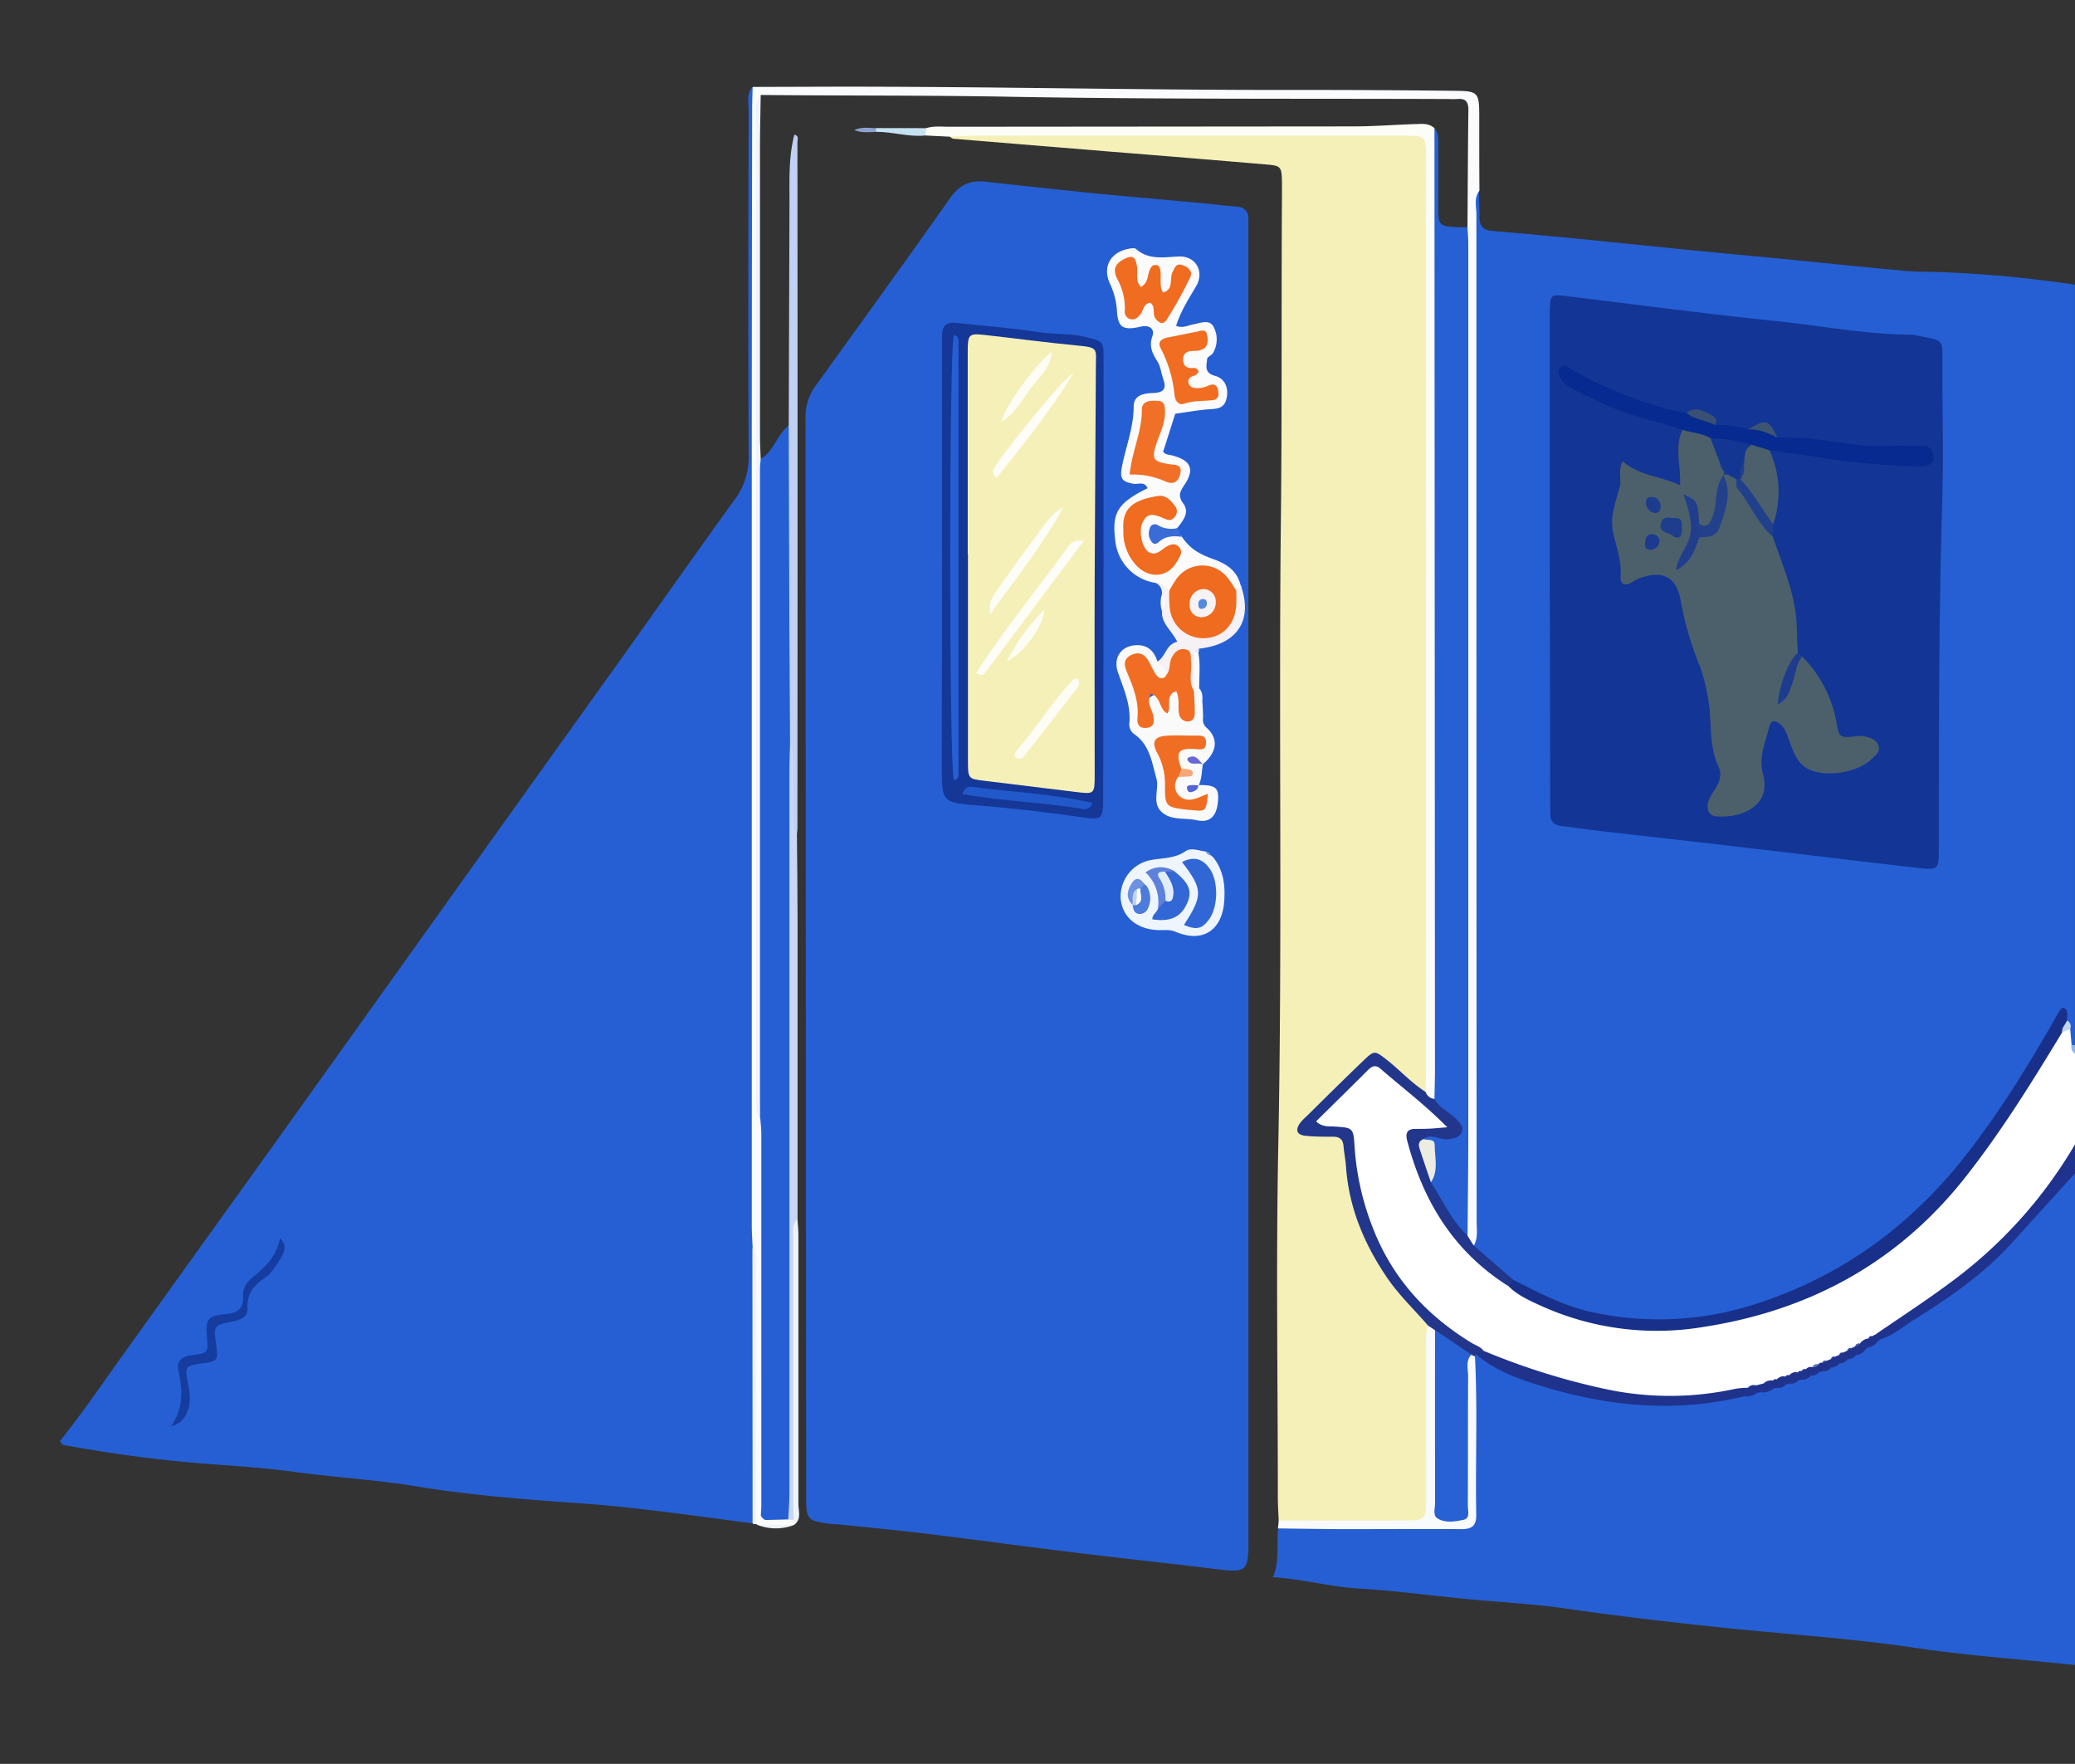 <svg id="Layer_1" data-name="Layer 1" xmlns="http://www.w3.org/2000/svg" viewBox="0 0 547.18 465.08"><rect x="0" y="0" width="547.18" height="465.08" fill="#333333" stroke="none"/><defs><style>.cls-1{fill:#255fd3;}.cls-2{fill:#fff;}.cls-3{fill:#1f328d;}.cls-4{fill:#8fb6eb;}.cls-5{fill:#f5f0b8;}.cls-6{fill:#2660d3;}.cls-7{fill:#f9fbfd;}.cls-8{fill:#fdfdf8;}.cls-9{fill:#c0d1f3;}.cls-10{fill:#c8d7f4;}.cls-11{fill:#f9fafb;}.cls-12{fill:#eff3fc;}.cls-13{fill:#c6e2f0;}.cls-14{fill:#8da1ce;}.cls-15{fill:#133595;}.cls-16{fill:#18308a;}.cls-17{fill:#22368c;}.cls-18{fill:#c0d7ed;}.cls-19{fill:#1f328c;}.cls-20{fill:#153797;}.cls-21{fill:#fbfbfc;}.cls-22{fill:#fbfafb;}.cls-23{fill:#eff5fc;}.cls-24{fill:#f5f1f4;}.cls-25{fill:#396cd7;}.cls-26{fill:#f6f9fd;}.cls-27{fill:#3067d5;}.cls-28{fill:#163c9f;}.cls-29{fill:#ecece3;}.cls-30{fill:#2761d3;}.cls-31{fill:#4c606c;}.cls-32{fill:#062a8f;}.cls-33{fill:#4b5f6d;}.cls-34{fill:#21408b;}.cls-35{fill:#1d3c8e;}.cls-36{fill:#394f73;}.cls-37{fill:#3d5572;}.cls-38{fill:#2159ca;}.cls-39{fill:#ef6b1f;}.cls-40{fill:#ef6c21;}.cls-41{fill:#ef6c20;}.cls-42{fill:#f06d22;}.cls-43{fill:#f07027;}.cls-44{fill:#f06d23;}.cls-45{fill:#f06e23;}.cls-46{fill:#6767d5;}.cls-47{fill:#f6a779;}.cls-48{fill:#5265d5;}.cls-49{fill:#3267d5;}.cls-50{fill:#5e81dc;}.cls-51{fill:#4c7bdb;}.cls-52{fill:#6e92e1;}.cls-53{fill:#133693;}.cls-54{fill:#203e8c;}.cls-55{fill:#22418a;}.cls-56{fill:#1e3d8d;}.cls-57{fill:#1b3a90;}.cls-58{fill:#1c3d8e;}.cls-59{fill:#fefdf8;}.cls-60{fill:#fdfdf7;}.cls-61{fill:#fdfdf6;}.cls-62{fill:#fdfdf5;}.cls-63{fill:#f7f2f3;}.cls-64{fill:#e3edfa;}.cls-65{fill:#feffff;}.cls-66{fill:#bed4f3;}.cls-67{fill:#5389de;}</style></defs><path class="cls-1" d="M390,50.31c0,2.35.14,4.7.14,7,0,2.16.9,3.35,3.16,3.55q12.17,1.05,24.3,2.24c9.18.9,18.34,1.88,27.52,2.78s18.35,1.74,27.52,2.63c9.9,1,19.78,2,29.68,2.91,3.6.32,7.23.21,10.85.38a325.06,325.06,0,0,1,34,3.26V275.58a1.15,1.15,0,0,1-1.48.11c-1.14-.9-1.23-2.2-1.34-3.47a1.66,1.66,0,0,0-1-1.35c-4.49,3.94-6.25,9.62-9.4,14.38-12.29,18.63-25.08,36.58-44.79,48.52s-40.77,17.55-63.62,15.14c-9.7-1-18.79-4.92-27.18-10.1-2.84-2.74-6.16-4.9-9-7.68-1.51-1.49-2.76-2.81-2.15-5.08a79.26,79.26,0,0,0,.24-9.25q0-122.7,0-245.41c0-5.81.58-11.58.64-17.38C388.1,52.56,387.54,50.56,390,50.31Z"/><path class="cls-1" d="M547.18,439c-14-1.47-28.17-2.45-42.12-4.52-17.23-2.56-34.57-3.62-51.85-5.44-13.32-1.41-26.63-2.93-39.9-4.87-8.94-1.3-18-1.74-27-2.61-9.37-.91-18.72-2.17-28.11-2.73-7.45-.45-14.61-2.45-22.52-3,1.83-4.3.86-8.62,1.39-12.84,1.86-2,4.34-1.5,6.63-1.5,11.75-.06,23.51,0,35.26-.06,7.26,0,8.42-1.27,8.55-8.61.19-11.37-.39-22.76.31-34.13a3.66,3.66,0,0,1,1-1.57c2.23-.92,3.79.71,5.49,1.57,17.43,8.75,36,11.12,55.21,10,3-.18,6-1.2,9-1.95a12.93,12.93,0,0,0,3.84-.83,6.65,6.65,0,0,1,1.39-.31,7.79,7.79,0,0,0,3.21-.82,5.88,5.88,0,0,1,1.22-.3,8.28,8.28,0,0,0,2.28-.82,5.75,5.75,0,0,1,1.16-.27,9.08,9.08,0,0,0,2.17-.83,6.12,6.12,0,0,1,1.12-.28,6.13,6.13,0,0,0,1.6-.63,5.28,5.28,0,0,1,1.07-.45c.54-.21,1-.53,1.58-.76a4.87,4.87,0,0,1,1.13-.32,5.25,5.25,0,0,0,1.62-.63A5.78,5.78,0,0,1,483,359c.35-.17.7-.35,1-.55a5.47,5.47,0,0,1,1.07-.5,10.16,10.16,0,0,0,1-.53,4.94,4.94,0,0,1,1-.51,8.51,8.51,0,0,0,1-.48,6,6,0,0,1,1-.54,5.65,5.65,0,0,0,1-.44,10.61,10.61,0,0,1,.88-.61,8.72,8.72,0,0,1,.87-.63,4.94,4.94,0,0,1,.93-.57,8.69,8.69,0,0,0,1-.63c.31-.27.62-.51.94-.76a5.07,5.07,0,0,1,1.1-.69,8.47,8.47,0,0,0,1.3-.49c13.14-8.11,25.84-16.75,36.24-28.36,3.38-3.77,6.5-7.77,9.92-11.51,1.14-1.24,2-2.67,4-1.79Z"/><path class="cls-2" d="M545.91,271.31c.12,1.38.24,2.75.37,4.13.53.68.16,1.72.9,2.32v24c-1.23,8.44-7.43,13.73-12.59,19.61-11,12.5-24.16,22.23-38.47,30.52l-1.17.85a18.45,18.45,0,0,0-1.73,1.14,9.1,9.1,0,0,0-1.68,1c-.55.33-1.05.75-1.59,1.08l-1.17.47c-.35.23-.7.45-1.06.66s-.77.29-1.15.45-.69.44-1.05.65-.76.28-1.14.44-.68.44-1,.64-.75.28-1.12.43-.68.43-1,.62a7.71,7.71,0,0,1-1.15.28,6.83,6.83,0,0,0-1.56.82c-.56.2-1.16.26-1.71.48a5.46,5.46,0,0,1-1.62.76l-1.2.18a16.8,16.8,0,0,0-1.65.81c-.41.09-.81.16-1.23.21-.85.1-1.5.72-2.3.94l-1.28.2a11.11,11.11,0,0,1-2.5,1,11.49,11.49,0,0,0-2.18.26,6.06,6.06,0,0,1-3.07.87c-23.89,5.3-46.39.87-68-9.63-22.43-11.1-33.9-29.5-35.78-54.12-.22-3-1.12-4.25-4.07-4.41-2.17-.12-4.63-.55-5.43-2.88-.87-2.52,1.53-3.86,3-5.33,3.2-3.2,6.23-6.59,9.74-9.49,2.15-1.77,4.27-2,6.37-.21,4.64,4,9.46,7.85,14.13,11.84,1.23,1,2.59,2.28,2,4.15s-2.44,2-4.09,2c-4.89-.07-4.68,2.6-3.49,6.08,4.63,13.54,12.14,24.95,24.17,33.07,23.72,15,48.47,13.8,73.5,4.22,23.11-8.84,40.48-24.65,54.13-45.11,5.71-8.55,10.67-17.57,16.75-25.88A3,3,0,0,1,545.91,271.31Z"/><path class="cls-3" d="M494.7,351.76c6.4-4.41,12.93-8.64,19.17-13.27a121.11,121.11,0,0,0,33.31-36.76v7.63q-8.35,9.21-16.72,18.43c-7.48,8.28-16.6,14.49-26,20.35-2.73,1.71-5.2,3.95-8.39,4.9A1.56,1.56,0,0,1,494.7,351.76Z"/><path class="cls-4" d="M547.18,277.76a2,2,0,0,1-.9-2.32,2.53,2.53,0,0,0,.9.14Z"/><path class="cls-1" d="M329.23,234.73V406.31c0,8-.56,8.39-8.29,7.43-12.22-1.51-24.48-2.79-36.7-4.28-12.95-1.58-25.88-3.35-38.83-4.93-7.91-1-15.85-1.72-23.78-2.56-.9-.1-1.82-.08-2.71-.19-6-.78-6.34-1.11-6.34-7.07q-.08-142.17-.17-284.34a13.91,13.91,0,0,1,2.63-8.61c11.9-16.47,23.8-32.94,35.52-49.55,2.4-3.4,5.19-4.76,9.2-4.31q14,1.55,28.1,3c9,.88,18.05,1.64,27.07,2.48,3.79.35,7.57.78,11.36,1.14a2.87,2.87,0,0,1,2.91,2.84,1.7,1.7,0,0,1,0,.39c0,1.64,0,3.27,0,4.9V234.73Z"/><path class="cls-1" d="M198.51,401.66c-15.43-2-30.81-4.29-46.36-5.35-14.26-1-28.58-2.13-42.67-4.45-10.58-1.74-21.23-2.32-31.81-3.77-9.14-1.26-18.4-1.7-27.6-2.5-11.2-1-22.3-2.58-33.35-4.61-.27-.05-.48-.48-.93-1,6.05-7.54,11.5-15.59,17.16-23.49Q52.6,329.1,72.27,301.7,96.65,267.64,121,233.52q21.67-30.33,43.37-60.62c9.81-13.73,19.48-27.54,29.38-41.2a18.55,18.55,0,0,0,3.67-11.58c-.15-30.31-.09-60.62,0-90.93,0-2.11-.63-4.4,1-6.25a3.87,3.87,0,0,1,1,2.46c.08,1.45.06,2.9.06,4.35q.65,149.54.55,299.07,0,32.82,0,65.63C199.94,396.91,200.58,399.58,198.51,401.66Z"/><path class="cls-5" d="M337.19,400.88c-.07-2-.22-4-.22-6,0-30.84-.5-61.69.11-92.5,1.1-55.12.09-110.24.69-165.36.31-28.83.1-57.67.29-86.5,0-.72,0-1.45,0-2.18-.1-4.5-.14-4.64-4.45-5Q313.35,41.62,293.06,40l-41.65-3.42c-.32,0-.62-.33-.93-.51,2-2,4.46-1.2,6.72-1.21q50.39-.09,100.78,0c4.91,0,9.77-.63,14.67-.67,3.56,0,5,1.37,5,4.74,0,.91,0,1.82,0,2.72V282.29a29.26,29.26,0,0,1-.14,3.24c-.93,3.44-2.93,3.17-5.26,1.44s-4.6-4.08-7-6c-1.76-1.39-3.38-2-5.26-.15-4.42,4.29-8.81,8.61-13.09,13-2.38,2.46-1.4,4.13,1.69,4,6-.18,7.34,3,7.79,8.29a60.3,60.3,0,0,0,19,39.66c1.54,1.47,3.37,2.93,2.55,5.56-.6,14.29-.1,28.58-.26,42.86-.09,7.41-.31,7.66-7.64,7.67-9.05,0-18.09,0-27.14,0C341,401.93,338.87,402.41,337.19,400.88Z"/><path class="cls-6" d="M378.27,33.8c1.41,1.74.93,3.81,1,5.76.06,5.08,0,10.16,0,15.23.06,4.65.28,4.82,4.94,5.1.9.06,1.81,0,2.72,0,1.49,1.48,1.08,3.39,1.08,5.16,0,86.25.12,172.49-.05,258.73-1.16,4-3,2.17-4.36.3a68.56,68.56,0,0,1-7.33-12c-.23-3.76,1.81-7.85-1.61-11.15,0-3.31,2.46-2.47,4.28-2.38,1.43.08,3,.83,3.72-1.05s-.95-2.48-2-3.44c-2-1.78-4.62-3.23-3.59-6.66.17-82,0-163.88.11-245.8C377.17,39,376.31,36.19,378.27,33.8Z"/><path class="cls-1" d="M200.59,121c3.51-2.06,4.3-6.42,7.4-8.82,2,1.94,1.21,4.44,1.22,6.7q.09,38.6,0,77.19,0,98.48,0,197c0,2.53.35,5.09-.44,7.57-2.07,2.24-4.64,1.29-7.09,1.12a3.45,3.45,0,0,1-2.07-2.37c-.44-30-.07-60-.19-90,0-4.7,0-9.4,0-14.1q0-83.46,0-166.93C199.48,125.8,198.66,123.14,200.59,121Z"/><path class="cls-7" d="M201.81,400.77l6-.15a1.45,1.45,0,0,1,1.54,0,1,1,0,0,1,0,1.46h0a20.56,20.56,0,0,1-9.77-.11l-.13-.11c-1.05-1.86-.52-3.89-.52-5.83,0-20.39,0-40.78,0-61.17,0-2,.44-4-.46-5.87-.08-2-.23-4-.23-6q0-95,0-190.07,0-52.27.11-104.56c0-1.81.08-3.63.12-5.44l19.56-.06c41.7-.09,83.38.94,125.09.85,13.58,0,27.19.08,40.78.24,5.74.07,6.15.44,6.18,6.2,0,6.71,0,13.42.05,20.13-1.51,2-.8,4.21-.8,6.31q0,132.69.06,265.37c0,2.14.43,4.36-.7,6.4-1.6-.24-2-1.23-1.69-2.67.06-8.53.18-17.06.19-25.59q0-117.93,0-235.86c0-1.44-.14-2.89-.21-4.33.07-10.32.11-20.64.24-31,0-2.1-.79-3-2.88-2.8a19.64,19.64,0,0,1-2.17,0c-38.6-.15-77.2.1-115.79-.6-21.92-.4-43.83-.25-65.74-.47-1.1,1.67-.57,3.54-.57,5.3q0,129.72,0,259.42c0,1.79-.38,3.63.44,5.36.09,1.26.25,2.53.25,3.79q0,49,0,98c0,.9-.08,1.81-.13,2.71A2.66,2.66,0,0,0,201.81,400.77Z"/><path class="cls-8" d="M378.27,33.8q.06,124.17.13,248.33c0,2.54-.09,5.08-.13,7.62-1.75.61-2.24-.36-2.33-1.84,0-2,.12-4,.12-6q0-119.84,0-239.68c0-6.49,0-6.45-6.25-6.45H257c-2.17,0-4.35.17-6.52.26L244,35.72A1.21,1.21,0,0,1,244,34a1.23,1.23,0,0,1,.29-.22c1.95-.61,4-.36,5.94-.36l106.65-.09c5.42,0,10.84-.44,16.26-.61C374.88,32.69,376.76,32.39,378.27,33.8Z"/><path class="cls-9" d="M208.34,196.1l-.18-32q-.09-26-.17-52,.1-29.41.2-58.82c0-5.94-.25-11.89,1.28-17.76,1.29.28.82,1.29.82,2q.06,90.42,0,180.84a12.68,12.68,0,0,1-.17,1.63c-2.74-.76-1.3-3-1.38-4.47C208.41,209,209.13,202.56,208.34,196.1Z"/><path class="cls-10" d="M208.34,196.1c1.65,3,.63,6.34.9,9.51.41,4.78-.9,9.67.91,14.36.06,7.58.17,15.17.17,22.76q0,39.32,0,78.63c-.92,1.89-.46,3.91-.47,5.86,0,22.58,0,45.16-.05,67.73,0,1.94.54,4-.54,5.83l-1.4-.16c.11-2.35.32-4.7.32-7.05q0-95.2,0-190.41C208.18,200.81,208.28,198.46,208.34,196.1Z"/><path class="cls-11" d="M337.19,400.88c11,0,22.08,0,33.12,0,5.62,0,5.75-.15,5.76-5.81,0-13,0-26.05,0-39.07,0-2.16-.25-4.35.56-6.44,1.14-.56,1.87.06,2.53.87,2.28,6.49,1.3,13.23,1.42,19.88.14,7.05-.05,14.1.09,21.15,0,1.86-.59,5,1.74,5,2.85,0,2-3.3,2-5.25.16-9,0-18.08.13-27.12.05-2.64-.36-5.57,2.7-7.13a1.65,1.65,0,0,1,1.7.63c.74,13.94.09,27.89.35,41.83.05,2.88-1.2,3.78-3.92,3.76-10-.08-19.94,0-29.91,0-6.16,0-12.32-.12-18.48-.19C337.09,402.26,337.14,401.57,337.19,400.88Z"/><path class="cls-12" d="M200.44,295.18c-1.38-1.73-1-3.8-1-5.76q0-129.33,0-258.65c0-1.94-.47-4,1.16-5.67-.06,4.54-.19,9.07-.19,13.61q0,38.13,0,76.26c0,2,.12,4,.19,6-.06.9-.19,1.8-.19,2.7q0,83.6,0,167.18C200.4,292.28,200.43,293.73,200.44,295.18Z"/><path class="cls-12" d="M209.22,400.78q0-36.58,0-73.19c0-2.1-.58-4.37,1.06-6.23.09,1.43.26,2.87.26,4.3q0,35.46,0,70.91c0,1.85.91,4-1.14,5.49Z"/><path class="cls-12" d="M198.41,329c1.5,1.9,1,4.14,1,6.26q0,33.3,0,66.61a2,2,0,0,1-.95-.19Z"/><path class="cls-13" d="M244.25,33.79c-.08.64-.15,1.29-.23,1.93-4.37.48-8.6-1-12.94-.95-.76-.32-.76-.64,0-1Z"/><path class="cls-12" d="M199.57,402l9.77.11A13.45,13.45,0,0,1,199.57,402Z"/><path class="cls-14" d="M231.06,33.8a1.78,1.78,0,0,0,0,1c-1.89,0-3.81.33-5.77-.52C227.27,33.4,229.18,33.75,231.06,33.8Z"/><path class="cls-15" d="M408.68,147.2q0-31,0-62.06c0-1.09,0-2.18,0-3.27.15-4.2.23-4.28,4.35-3.79,18.52,2.23,37,4.69,55.56,6.6,11.71,1.21,23.31,3.47,35.13,3.56a6.47,6.47,0,0,1,1.08.09c8.24,1.67,7.38.69,7.4,8.28,0,11.43.31,22.87,0,34.3-.95,31-.91,62-.93,93,0,5.34-.21,5.54-5.57,4.92-14.94-1.7-29.85-3.53-44.78-5.27-13.67-1.59-27.35-3.12-41-4.7-2.69-.31-5.38-.78-8.08-1.06-1.93-.21-3-1.14-3-3.1,0-1.45-.05-2.9-.05-4.36Z"/><path class="cls-16" d="M543.76,272.24c-8,13.2-16.1,26.27-25.67,38.37C500.37,333,477,345.62,449,349.9a74.09,74.09,0,0,1-43-5.77c-2.94-1.35-5.94-2.7-8.27-5.08-.29-1.23.19-1.74,1.44-1.54,6.94,3.52,13.84,7.15,21.58,8.65a82.46,82.46,0,0,0,38.72-1.29c23.76-6.79,43.12-20.32,58.37-39.58,9.21-11.63,17-24.3,24.35-37.18.52-.9.86-2,1.92-2.45,1.62.86.77,2.29,1,3.41C545.5,270.48,544.6,271.35,543.76,272.24Z"/><path class="cls-17" d="M399.12,337.51l-1.44,1.54c-14.28-9-22.39-22.28-26.6-38.29-.56-2.13.07-3.12,2.27-3.11,1.27,0,2.55,0,3.81-.07s2.41-.19,4.49-.36c-5.93-6-11.95-10.5-17.62-15.44-1.23-1.07-2.2-.73-3.27.33-4.47,4.48-9,8.9-13.7,13.55,1.59,1.56,3.27,1.26,4.76,1.36,5,.33,5.08.29,5.4,5.52A70.85,70.85,0,0,0,362,323.69c5.09,13.2,14.1,23.1,26.1,30.4,1.07.65,2.38,1,3.13,2.08-.36,1-1.3.68-2,.92a.81.81,0,0,0-.28.5,3.06,3.06,0,0,1-1-.43c-4.9.37-8.08-1.81-9.58-6.48l-1.77-1.15c-3.65-4.24-7.74-8.08-10.9-12.76-6-8.86-10-18.4-10.76-29.17-.13-1.8-.49-3.59-.65-5.39s-1-2.51-2.82-2.5c-2.35,0-4.71,0-7-.22-2.55-.22-3.06-1.52-1.5-3.57a13.82,13.82,0,0,1,1.52-1.54c5-4.94,10-9.91,15.12-14.8,2.73-2.63,2.95-2.6,5.89-.3,3.57,2.77,6.6,6.18,10.44,8.63a2.7,2.7,0,0,0,2.33,1.84c1.29,2.49,4,3.42,5.82,5.37.84.92,1.87,1.8,1.4,3.22-.53,1.61-2.05,1.77-3.45,2-2.23.44-4.45-1.72-6.69,0,1.3,3.68,2.33,7.42,2,11.4,3.07,4.74,5.4,10,9.58,14l1.68,2.66Q393.87,332.94,399.12,337.51Z"/><path class="cls-18" d="M543.76,272.24c-.12-1.28.88-2.11,1.32-3.17a1.72,1.72,0,0,1,.83,2.24Z"/><path class="cls-19" d="M389.28,357.09l2-.91a181.34,181.34,0,0,0,31.44,9.92,80.9,80.9,0,0,0,34.94.07,21.65,21.65,0,0,1,3.23-.27,9.54,9.54,0,0,1,2.22-.63l1.92-.49a14.29,14.29,0,0,0,2.53-.8.74.74,0,0,1,1-.25c.69-.48,1.61-.34,2.3-.82a.75.75,0,0,1,1-.27c.69-.49,1.63-.32,2.3-.85a.66.66,0,0,1,.9-.25c.4-.21.8-.4,1.22-.58a1.58,1.58,0,0,1,1.67-.48,3.21,3.21,0,0,0,1.65-.81.72.72,0,0,1,.92-.32c.39-.2.79-.4,1.2-.58l1.16-.46a2.88,2.88,0,0,1,1-.6l1.19-.49a2.55,2.55,0,0,1,1-.6l1.08-.51a10.92,10.92,0,0,1,1.13-.68l.95-.44a8.91,8.91,0,0,0,1.26-.75,3.13,3.13,0,0,1,2.32-1.35,1.46,1.46,0,0,1,.88-.59l1.06-.55,1.4,1.28L496,353a6.27,6.27,0,0,0-1.14,1l0,0c-.56.65-1.62.42-2.13,1.16l0,0a9.39,9.39,0,0,0-1.15,1h0c-.57.66-1.6.44-2.15,1.12h0c-.6.62-1.62.41-2.19,1.1h0c-.6.62-1.63.4-2.19,1.11h0c-.62.6-1.63.4-2.2,1.08h0c-.59.63-1.6.39-2.18,1a2.6,2.6,0,0,1-.88.12c-.73.5-1.77.31-2.39,1.06l0,0c-.61.6-1.62.37-2.21,1a2.71,2.71,0,0,1-.9.1c-.71.53-1.73.31-2.37,1l-.45.09h-.45c-.7.52-1.71.31-2.36,1a3.58,3.58,0,0,1-1,.09c-1,.92-2.49,0-3.41,1.06l-.44.07h-.45c-1,.84-2.5,0-3.46,1-17.84,4.33-35.42,2.73-52.78-2.52C400.82,363.73,394.48,361.57,389.28,357.09Z"/><path class="cls-3" d="M460,368.19a4,4,0,0,1,3.46-1A5.15,5.15,0,0,1,460,368.19Z"/><path class="cls-3" d="M464.32,367.12a4.07,4.07,0,0,1,3.41-1.06A4.7,4.7,0,0,1,464.32,367.12Z"/><path class="cls-3" d="M492.71,355.2a2.93,2.93,0,0,1,2.13-1.17A3,3,0,0,1,492.71,355.2Z"/><path class="cls-3" d="M489.42,357.32a3.05,3.05,0,0,1,2.15-1.11A3.28,3.28,0,0,1,489.42,357.32Z"/><path class="cls-3" d="M487.24,358.41a3,3,0,0,1,2.19-1.09A3.26,3.26,0,0,1,487.24,358.41Z"/><path class="cls-3" d="M468.71,366a3.1,3.1,0,0,1,2.36-1A3.71,3.71,0,0,1,468.71,366Z"/><path class="cls-3" d="M485.06,359.52a3,3,0,0,1,2.19-1.11A3.26,3.26,0,0,1,485.06,359.52Z"/><path class="cls-3" d="M472,364.91a3.12,3.12,0,0,1,2.37-1A3.56,3.56,0,0,1,472,364.91Z"/><path class="cls-3" d="M482.88,360.59a3,3,0,0,1,2.2-1.08A3.29,3.29,0,0,1,482.88,360.59Z"/><path class="cls-3" d="M480.7,361.62a3.1,3.1,0,0,1,2.18-1A3.1,3.1,0,0,1,480.7,361.62Z"/><path class="cls-3" d="M475.24,363.81a3.14,3.14,0,0,1,2.22-1A3.14,3.14,0,0,1,475.24,363.81Z"/><path class="cls-3" d="M477.43,362.8a3,3,0,0,1,2.39-1.05A3.69,3.69,0,0,1,477.43,362.8Z"/><path class="cls-3" d="M491.59,356.19l1.15-1Z"/><path class="cls-3" d="M494.86,354l1.15-1Z"/><path class="cls-3" d="M463.11,365.27l-2.22.63A2.11,2.11,0,0,1,463.11,365.27Z"/><path class="cls-3" d="M467.56,364a3.39,3.39,0,0,1-2.53.8A2.88,2.88,0,0,1,467.56,364Z"/><path class="cls-3" d="M474.1,361.79a3.21,3.21,0,0,1-2.31.86A2.41,2.41,0,0,1,474.1,361.79Z"/><path class="cls-3" d="M470.82,362.91a3.19,3.19,0,0,1-2.3.82A2.4,2.4,0,0,1,470.82,362.91Z"/><path class="cls-3" d="M476.22,361l-1.22.57A1,1,0,0,1,476.22,361Z"/><path class="cls-3" d="M479.54,359.68l-1.64.81A1.58,1.58,0,0,1,479.54,359.68Z"/><path class="cls-3" d="M481.66,358.77l-1.2.59A1,1,0,0,1,481.66,358.77Z"/><path class="cls-3" d="M483.84,357.72l-1,.6a.75.75,0,0,1,.87-.64Z"/><path class="cls-3" d="M486,356.63l-1,.6a.8.8,0,0,1,1-.61Z"/><path class="cls-3" d="M488.23,355.43l-1.13.69a.94.94,0,0,1,1.13-.69Z"/><path class="cls-3" d="M490.44,354.24l-1.26.76A1.09,1.09,0,0,1,490.44,354.24Z"/><path class="cls-3" d="M493.64,352.31a2.4,2.4,0,0,1-.88.59.68.68,0,0,1,.74-.62Z"/><path class="cls-20" d="M248.43,147.51V92.56c0-1.45,0-2.9,0-4.35.05-2.23,1.14-3.35,3.44-3.1,7.38.8,14.79,1.35,22.11,2.48,4.14.64,8.33.27,12.43,1.3,4.46,1.13,4.58,1,4.6,5.72.05,11.42,0,22.84,0,34.27q0,40.26-.11,80.51c0,7.11,0,6.89-7,5.9-8.41-1.2-16.86-2.2-25.33-2.87-10.2-.82-10.21-.63-10.21-10.52Z"/><path class="cls-21" d="M311.67,141.55c2.16,3.11,4.31,4.46,8.63,6,3.27,1.17,6,3.09,6.86,6.78.5.92,0,1.41-.76,1.8-1.37.18-2.34-.59-3.33-1.36-5.49-4.23-6.36-4.21-11.89.12a5.19,5.19,0,0,1-2.84,1.34c-1.69-.17-1.79-2.61-3.64-2.55A12.5,12.5,0,0,1,294.16,143c-1.06-7.78.41-10.28,8.45-14.27-.76-1.88-2.43-1-3.67-1.17-3-.5-3.69-1.35-3.1-4.38,1-5.31,3.11-10.39,3.12-16,0-3.16,2.9-3.48,5.2-3.57,2.88-.11,3.46-1.22,2.57-3.75-.54-1.52-.64-3.18-1.54-4.61-1.25-2-2.28-3.89-1.31-6.57.72-2-.84-3.06-3-2.57-4.74,1.09-6.12.29-6.34-4.3a20.09,20.09,0,0,0-1.95-7.24c-1.85-4.31.29-8,4.87-8.94.69-.13,1.69-.33,2.09,0,3.39,3,7.32,2.17,11.29,2,4.5-.19,6.89,4,4.53,7.94-1.95,3.28-4,6.46-5.23,10.33,1.67.75,3.16-.13,4.64-.4,1.94-.36,4.23-1.45,5.34.85a7.08,7.08,0,0,1-.28,6.77c-.36.6-1.46.95-1.51,1.48-.17,1.82-.87,3.73,2.13,4.52,2.7.72,3.62,3.44,2.95,6.07s-2.56,2.57-4.67,2.73c-3,.23-6,.79-8.83,1.17-1.12,3.52-2.15,6.79-3.19,10,.59.88,1.58.76,2.42,1,4.82,1.27,6,3.56,3.22,7.72-1.26,1.9-1.8,2.92-.3,5,1.67,2.29-.05,4.44-1.55,6.33C308.09,141.37,311.65,140.6,311.67,141.55Z"/><path class="cls-22" d="M317.23,201.42c-.38,1.88-.24,3.88-1.16,5.65-.3.16-.59.35-.89.52L316,207c4.2-.08,5.3.63,5.23,3.35-.12,4.59-1.93,6.75-5.66,5.91-3.12-.7-6.78.18-9.32-2.25s-.51-5.92-1.31-8.78c-1.18-4.18-1.72-8.74-5.72-11.58a3.14,3.14,0,0,1-1.42-2.8c.5-4.88-1.46-9.14-3-13.59-1.42-4.15,1.2-7.34,5.49-7.14,2.66.13,4.18,1.85,4.94,4.31,1.86.17,3.22.83,3,3-3.11,4.61-5-.28-7.89-1-.4,3.15,2,6,.76,9.59,1.91-3.17,8-5.15,10.34-3.74,1.19.73,1.19.73,1.23-1.37.83-2.81.15-5.92,1.69-8.58a1.29,1.29,0,0,1,1.65-.23c.57,3.13.19,6.28.22,9.42.64,1.12.08,2.53.85,3.63.06,1.41.2,2.82.15,4.22a2.85,2.85,0,0,0,1.07,2.62c3.11,2.89,2.58,6.39-1.13,9.54a3.94,3.94,0,0,0-1.67-.9A6.63,6.63,0,0,1,317.23,201.42Z"/><path class="cls-23" d="M320.38,226.65c2.32,3.28,2.72,7,2.46,10.86-.52,7.8-5.7,11.19-12.8,8.18-1.65-.7-3.19-.39-4.77-.46-5.5-.25-9.32-3.45-9.75-8.26a9.79,9.79,0,0,1,7.92-10.2c3.13-.59,6.35-.36,9.21-2.36,1.49-1,3.53-.1,5.32.11a2.36,2.36,0,0,1,1.33,1h0A4,4,0,0,1,320.38,226.65Z"/><path class="cls-24" d="M315.05,172.07l-.2,10.07c-3.35-.5-2.61-3.63-3.54-5.68-1.57-.08-2.24,1.78-3.77,1.52-.17-1.58-1.32-2.53-2.31-3.58,2.2-1.25,2.17-4.49,5.21-5.18-1.38-2.93-4.26-4.8-4-8.08a5,5,0,0,0-.06-4.31,2.88,2.88,0,0,0-1.66-3.15c1.74-.25,2.64,1,3.66,2.06,1.55.61,2,2,2.34,3.41.84,3.66,2.51,6.56,6.79,6.37,3.89-.18,5.63-2.76,6.24-6.35.25-1.45.73-2.81,2.28-3.43l1.15-1.4c3.31,9.2-.89,15.6-11,16.69C315.84,171.4,315.45,171.74,315.05,172.07Z"/><path class="cls-25" d="M311.67,141.55c-2.2-.29-4.32-.27-6.1,1.37-.57.53-1.27.7-1.83,0a3.6,3.6,0,0,1-.55-3.57,1.38,1.38,0,0,1,1.61-1.1,1.41,1.41,0,0,1,.52.22,7,7,0,0,0,5.21.76Z"/><path class="cls-21" d="M306.35,156.83a3.1,3.1,0,0,1,.07,4.31A7.45,7.45,0,0,1,306.35,156.83Z"/><path class="cls-26" d="M317.06,185.14a4.48,4.48,0,0,1-.85-3.64C317.24,182.53,317.09,183.85,317.06,185.14Z"/><path class="cls-27" d="M320.38,226.65l-1.09-1.14Z"/><path class="cls-27" d="M319.3,225.52a1.64,1.64,0,0,1-1.33-1Z"/><path class="cls-26" d="M315.05,172.07l1.16-1a2.71,2.71,0,0,1-.22,1.05Z"/><path class="cls-28" d="M73.84,326.46c1.82,1.85,1.24,3.48.32,5.06-1.2,2-2.45,4.12-4.4,5.46-2.88,2-4.71,4.19-4.5,8,.14,2.47-2.08,3.05-4.12,3.49-4.82,1-4.82,1.05-4.14,6,.58,4.28.45,4.46-3.94,5.06-4.18.58-4.39.77-3.49,5.26.74,3.69,1,7.2-2,10.11a14.45,14.45,0,0,1-2.48,1.26c3.51-5.28,3-10,1.94-14.89-.51-2.33.86-3.59,3.32-3.92,4.61-.61,4.6-.71,4.22-4.81-.43-4.68.22-5.68,5.13-6.09,3.23-.26,4.6-1.69,4.42-4.78-.13-2.23,1-3.68,2.64-5C70.1,334,73,331,73.84,326.46Z"/><path class="cls-29" d="M377.33,311.73c-1-2.91-2-5.83-2.95-8.74-.38-1.14-.39-2.14,1-2.65,1.07.4,2.94-.27,2.95,1.55C378.33,305.18,379.41,308.63,377.33,311.73Z"/><path class="cls-12" d="M201.81,400.77l-1.25-1.12Z"/><path class="cls-30" d="M378.42,350.68l9.58,6.48c-1.59,1.69-.85,3.79-.86,5.69-.08,11.39,0,22.79-.07,34.18,0,1.31.71,3.31-1.17,3.7-2.24.47-4.79.9-6.84-.38-1.29-.81-.63-2.7-.63-4.1Q378.39,373.47,378.42,350.68Z"/><path class="cls-31" d="M475.24,173.1a32.8,32.8,0,0,1,9.08,17.56c.62,3.83,1,3.89,4.93,3.49a7,7,0,0,1,2.15-.07c1.59.35,3.33.75,3.94,2.5s-.84,2.62-1.86,3.61c-3.73,3.62-12.3,4.88-16.74,2.53-2.65-1.4-3.59-4-4.58-6.51-.72-1.86-1.14-3.86-2.69-5.26-1.15-1-2.44-1.26-2.88.55-1,4.16-2.95,8.09-1.67,12.71,2.34,8.4-6.06,11.69-12.53,11-1.92-.19-2.42-2.13-1.9-3.87a14.15,14.15,0,0,1,1.81-3.3c1.13-1.79,1.81-3.92.95-5.7-2.87-6-1.62-12.5-2.93-18.68a47.28,47.28,0,0,0-2-7.87,84.05,84.05,0,0,1-5.07-17.15c-1.12-6.65-4.87-8.5-11.26-6.05a20.83,20.83,0,0,0-1.88,1.09c-1.88,1-2.9.14-2.76-1.75.28-3.73-.92-7.16-1.78-10.66a14.14,14.14,0,0,1-.16-6.47c.46-2.12,1.08-4.21,1.68-6.3s-.48-4.34.8-6.88c4.25,3.8,9.86,3.85,15.14,6.33.28-5.2-1.58-10.08.68-14.66,3-2.3,5.51-.64,8.1.8,1.39,2.1,3,4.09,3.51,6.65a6.78,6.78,0,0,1,0,3.29c-.13.24-.26.48-.4.72a1.75,1.75,0,0,0-.58,1.47,28.89,28.89,0,0,1-1.25,10c-.66,2.57-2.07,4.79-5.38,2.82a4,4,0,0,1-.83-3c-.08,2.6,1,5.32-1,7.7.76-.92.91-2.17,1.83-3,3.48-.44,5.24-2.46,5.7-5.9.42-3.15,1.22-6.26.93-9.49a2.69,2.69,0,0,1,1.26-.92,3.47,3.47,0,0,1,2.93,1.1c2.61,5.53,7.29,9.91,9,16,2.17,6.69,5.09,13.12,6,20.23.43,3.44.29,6.85.57,10.27-1.26,2-1.77,4.24-2.54,7C472.67,176.53,472,173.61,475.24,173.1Z"/><path class="cls-32" d="M451.05,115.53c-2.26-1.36-4.92-1.41-7.35-2.19-6.81-2.37-14-3.62-20.57-6.74-2.77-1.32-5.55-2.63-8.32-4a7.21,7.21,0,0,1-2.95-2.32c-.74-1.1-1.33-2.37-.26-3.45s2,.1,2.85.6A106.89,106.89,0,0,0,441,108.17c1.22.3,2.47.47,3.71.7,3,0,5.7.54,7.55,3.19a27.84,27.84,0,0,1,8.79,1.17c3.24-1.74,5.7-.7,7.64,2.15,6.89-.24,13.65.84,20.43,1.86,5.2.78,10.47.14,15.7.37,2,.09,4.68-.72,5.07,2.54.26,2.15-1.06,3-5.28,2.85a229.93,229.93,0,0,1-25.26-2.44c-4.27-.66-8.54-1.26-12.82-1.88-1.51,1.5-3.23,1.33-5,.64C457.86,118.56,454,118.36,451.05,115.53Z"/><path class="cls-33" d="M462,117.31l4.59,1.38a26.23,26.23,0,0,1,1,19.54c-1.77.82-2.21-.73-2.71-1.71-1.7-3.35-4.44-6-6.28-9.23a7.38,7.38,0,0,1-.19-1.55c-.06-1.64-.75-3.22-.5-4.89C458.4,118.7,459.13,116.79,462,117.31Z"/><path class="cls-34" d="M458.88,126.32c3.45,3.57,5.79,8,8.69,11.91l0,3.35c-4.1-3.51-6-8.67-9.37-12.72-.47-.57-.29-1.69-.41-2.55A.83.83,0,0,1,458.88,126.32Z"/><path class="cls-35" d="M475.24,173.1c-1.64,1.88-1.63,4.35-2.41,6.53s-1.29,4.76-4.07,6.11c.53-5.6,3-11.71,5.38-13.66Z"/><path class="cls-36" d="M452.28,112.07c-2.4-1.34-5.38-1.3-7.55-3.19,2.19-1.85,4.22-.6,6.25.35C452.18,109.8,453,110.58,452.28,112.07Z"/><path class="cls-37" d="M468.71,115.39c-2.41-1.2-4.84-2.32-7.64-2.15C465.62,110.3,466.47,110.54,468.71,115.39Z"/><path class="cls-5" d="M255.19,146.05q0-26.7,0-53.39c0-4.51.31-4.8,4.51-4.34,8.1.9,16.17,2,24.28,2.77,5.86.55,5,.78,5,5.94-.07,18.34-.25,36.67-.31,55-.06,17.44,0,34.87,0,52.3,0,5.1-.05,5.09-5.16,4.46l-23.72-2.9c-4.49-.54-4.54-.51-4.54-5.37q0-27.24,0-54.47Z"/><path class="cls-1" d="M251.52,205.68c-1.26-4.19-1.28-113,0-117.25,1,0,1.24.81,1.24,1.46q0,57.15,0,114.29C252.74,204.84,252.49,205.64,251.52,205.68Z"/><path class="cls-38" d="M288.08,211.68c-.84,2.08-2.08,1.7-3,1.55-10.32-1.74-20.85-1.95-31.28-3.88.58-1.72,1.53-2,2.39-1.91C266.74,208.84,277.47,209.25,288.08,211.68Z"/><path class="cls-39" d="M326,155.74c0,1.26.09,2.53,0,3.78-.29,5-3.42,8.38-7.91,8.72a8.88,8.88,0,0,1-9.59-7.65,32.72,32.72,0,0,1-.15-4.85,29.12,29.12,0,0,1,1.93-3.17A8.41,8.41,0,0,1,322,150.68a8.28,8.28,0,0,1,1.61,1.52A31,31,0,0,1,326,155.74Z"/><path class="cls-40" d="M300.86,75.64c1.87-1,1.72-2.8,2.24-4.27.31-.85.8-1.71,1.92-1.47.83.18.92,1,1,1.71.26,1.77-.37,3.63.66,5.51,2.9-.79,1.66-3.6,2.5-5.3.61-1.26.91-2.45,2.56-1.95s2.85,1.74,2.13,3.23a106,106,0,0,1-6.3,11.32c-.85,1.31-2.18.72-3-.67-.7-1.22.2-2.94-1.26-3.93-1.85.29-1.76,2.13-2.64,3.16s-1.67,1.5-2.81,1.09a2,2,0,0,1-1.24-2.21,16,16,0,0,0-2-8.32c-1.28-2.56-.52-4.06,1.93-5.29,2.07-1,2.8-.62,3.24,1.79C300.18,71.87,299.25,74,300.86,75.64Z"/><path class="cls-41" d="M296.24,139.77c-.46-6.1,3-8,9.14-9,2-.33,3.33,1.14,4.46,2.6a2.22,2.22,0,0,1-.15,3c-.84,1.09-1.72.78-2.83.29-3.27-1.46-4.49-1.14-5.59,1.17s-.06,7,1.89,7.86c1.63.76,2.74-.39,3.9-1.2s2.66-1.6,3.88-.23,0,2.78-.65,3.94c-2.3,3.89-6.72,4.45-10.13,1.39A12.81,12.81,0,0,1,296.24,139.77Z"/><path class="cls-42" d="M316.06,97.89c-.33,1.08-1.13,1.08-1.75,1.39a1.4,1.4,0,0,0-.9,1.7,1.81,1.81,0,0,0,1.56,1.3,6.6,6.6,0,0,0,3.69-.6c1.15-.53,2.17-.4,2.51,1s.26,2.65-1.5,2.84c-2.49.27-5,.08-7.47.94-1.42.49-2.29-.84-2.47-2.22a33.25,33.25,0,0,0-3.63-12.35c-1-1.8.27-2.6,1.95-2.93,2.47-.48,4.95-1,7.43-1.48,1.17-.22,2.61-1,2.9,1.1.2,1.47.17,3-1.53,3.63a6.1,6.1,0,0,1-2.12.32c-1.7,0-2.85.61-2.74,2.5.1,1.59,1.13,2.12,2.61,2A1.3,1.3,0,0,1,316.06,97.89Z"/><path class="cls-43" d="M297.88,125.12c.63-6.2,3.29-11.35,3.22-17.08,0-2.43,2.3-2.43,4.11-2.37,2,.06,2,1.56,2,3.11,0,2.82-1.26,5.25-2.12,7.81-1.49,4.4-1.16,5.06,3.16,5.78,1.57.26,3.59-.07,3,2.54-.51,2.15-1.78,3-4,2A21,21,0,0,0,297.88,125.12Z"/><path class="cls-44" d="M307.54,178c1.16-1.3.69-3.1,1.4-4.53s1.91-2.7,3.79-2.23c1.64.4,1.19,1.94,1.34,3.11.32,2.6-.8,5.34.78,7.81.08,2,.24,4,.2,5.93,0,1.14-.58,2.19-1.91,2.14a2.31,2.31,0,0,1-2.21-2c-.4-1.92.25-4-.76-6-3.16,1.1-1.05,4.14-2.34,5.87-2.16-1-1.64-4.36-4.34-5.19-1.26,2.27.27,4,.62,5.76.28,1.52.34,3-1.7,3.24s-2.62-1-2.46-2.63c.41-4.32-1.12-8.15-2.75-12-.75-1.76-1.14-3.49,1.13-4.58s3.75,0,4.79,2c.33.64.61,1.31,1,1.94a6.54,6.54,0,0,0,1.18,1.76,1.41,1.41,0,0,0,2,0A1.29,1.29,0,0,0,307.54,178Z"/><path class="cls-45" d="M310.71,204.87a3.64,3.64,0,0,0,.31,5c2.39,2.12,5,.3,7.52-.58-.5,4.69-.5,4.69-4.31,4.28l-.54,0c-6.43-.76-6.53-.76-6.48-7a17.36,17.36,0,0,0-2.15-8.24c-1.4-2.72-.61-4.11,2.38-4.33s5.77,0,8.66-.05c1.28,0,2,.52,1.94,1.92-.09,1.68-.82,1.79-2.45,1.66-4.94-.42-5.72.75-4,5.27C312.37,203.88,311.12,204.2,310.71,204.87Z"/><path class="cls-46" d="M317.23,201.42a1.56,1.56,0,0,1-.53,0c-1.21-.39-2.88.58-3.6-1.21,0-.1.12-.37.25-.43,1.95-1,2.75.63,3.8,1.7Z"/><path class="cls-47" d="M310.71,204.87c.3-.72.59-1.43.89-2.14a7.5,7.5,0,0,1,1.06,0c.86.11,2,.16,1.86,1.33-.07.81-1,.66-1.7.7S311.41,204.83,310.71,204.87Z"/><path class="cls-48" d="M316,207a1.59,1.59,0,0,1-1.09,1.57c-.6.27-1.42.62-1.76-.24-.56-1.39.61-1.26,1.4-1.33a8.74,8.74,0,0,1,1.53.1Z"/><path class="cls-27" d="M311.69,227.28c3.35-1.7,5.54-.7,7.3,1.74,2.35,3.27,2.26,10.06-.11,13.33-1.9,2.6-3.28,2.92-6.69,1.54C317.25,236.12,317.24,234.46,311.69,227.28Z"/><path class="cls-49" d="M309.69,229.73c3.95,3.15,4.78,5.29,3.33,8.49-1.64,3.62-4.36,4.87-9.13,4.19-.09-1.22,1.11-1.77,1.44-2.77.56-1,.42-2.28,1.18-3.22,1.85-2.12-1.19-4.95,1-7A2.6,2.6,0,0,1,309.69,229.73Z"/><path class="cls-50" d="M309.69,229.73l-2.47.12c-1.07,2.56,3.17,5,.1,7.62l-2,2.17a10.73,10.73,0,0,0-3.24-9.61A6.59,6.59,0,0,1,309.69,229.73Z"/><path class="cls-51" d="M302.73,234.2a6.14,6.14,0,0,1,.06,5.15,2.41,2.41,0,0,1-2.5,1.62c-1.32-.21-1.46-1.36-1.61-2.43,0-.18.09-.37.13-.56a7.53,7.53,0,0,0,.32-1.15,6,6,0,0,1,.78-3.18,1.51,1.51,0,0,1,1.91-.51l.07.06A2.22,2.22,0,0,1,302.73,234.2Z"/><path class="cls-52" d="M301.82,233.13l-1.09,1.18a4.93,4.93,0,0,0-.8,1.13c-.25,1.13-.29,2.34-1.29,3.15l0-.05c-1.91-1.85-1.34-3.85-.16-5.7S300.83,231.73,301.82,233.13Z"/><path class="cls-52" d="M302.73,234.2l-.84-1Z"/><path class="cls-53" d="M458.88,126.32h-1.06l-2.2-1.18a1.86,1.86,0,0,1-1.1-1h0c-.64-.58-.42-1.55-1-2.17-.82-2.15-1.65-4.29-2.48-6.44A41.76,41.76,0,0,1,462,117.31c-2.09.94-1.89,2.88-2.05,4.66-1.1,1.27.14,3.1-1,4.35Z"/><path class="cls-54" d="M448.05,141.72c-1.08,3.2-1.95,6.54-6.1,8.66.62-4.08,3.4-6.52,3.84-9.85.46-3.5-.72-6.71-1.82-10.24,3.68,1.76,3.73,1.88,4.11,7.83A3,3,0,0,1,448.05,141.72Z"/><path class="cls-55" d="M448.05,141.72l0-3.6c1.28.84,2.3.68,3.06-.74a12.86,12.86,0,0,0,1.25-4.58c.34-2.62.45-5.32,2.16-7.55l-.05,0c2.37,4.85.53,9.41-1.06,13.93C452.56,141.65,450.18,141.55,448.05,141.72Z"/><path class="cls-56" d="M442.74,141.7c-1.05.35-1.61-.62-2.41-.93-1.33-.53-3-.87-2.3-2.94s2.44-1.15,3.75-1.23c1.91-.13,1.73,1.43,1.75,2.68C443.54,140.15,443.66,141.1,442.74,141.7Z"/><path class="cls-57" d="M435.83,140.83c1.24.29,1.95,1,1.71,2.25a2.29,2.29,0,0,1-2.28,1.85c-1.57.08-1.52-1.14-1.42-2.19S434.54,140.77,435.83,140.83Z"/><path class="cls-58" d="M437.94,133.42c-.05,1.17-.55,2-1.61,1.83a2.71,2.71,0,0,1-2.27-2.64,1.26,1.26,0,0,1,.86-1.54l.21,0C436.92,130.86,437.69,132,437.94,133.42Z"/><path class="cls-55" d="M453.53,122a3.21,3.21,0,0,1,1,2.17A2.65,2.65,0,0,1,453.53,122Z"/><path class="cls-55" d="M454.51,124.14l1.1,1-1.11.07.05,0C454.54,124.88,454.53,124.51,454.51,124.14Z"/><path class="cls-34" d="M458.88,126.32c0-1.53-.14-3.11,1-4.35C460,123.51,460.11,125.08,458.88,126.32Z"/><path class="cls-59" d="M285.8,142.6c-9,12-17.49,23.39-26,34.72-.44.59-1,1-2.38.13,7.36-11.45,16-21.94,24-32.93C282.13,143.55,282.67,142.24,285.8,142.6Z"/><path class="cls-59" d="M283.1,98.35c-6,9.81-13.14,18.7-20.27,27.64-1.21-1-1.1-1.75-.74-2.4C264,120,280.49,99.52,283.1,98.35Z"/><path class="cls-60" d="M280.4,133.71c-5.27,9.88-12.36,18.48-19.34,28.38-.16-3.79-.15-3.78,4.74-10.5,2.33-3.2,4.51-6.53,7-9.64C275.08,139.05,276.83,135.66,280.4,133.71Z"/><path class="cls-61" d="M284.21,178.88c.85,1.54,0,2.37-.67,3.17q-6.6,8.58-13.29,17.09c-.57.73-1.32,1.39-2.25.66-.72-.57-.34-1.35.13-1.9,5.16-6,9.34-12.85,14.78-18.65C283.12,179,283.57,179.05,284.21,178.88Z"/><path class="cls-61" d="M264.05,111.23c1-4.22,8.92-15,13.26-18.46-.3,4.73-3.8,7.06-5.9,10.11S267.38,109.19,264.05,111.23Z"/><path class="cls-62" d="M265.51,174.36a53.34,53.34,0,0,1,9.78-13.54C275.32,164.79,269.86,172.46,265.51,174.36Z"/><path class="cls-63" d="M320.6,158.63a3.87,3.87,0,0,1-3.46,4.1,3.1,3.1,0,0,1-3.42-2.74,3.37,3.37,0,0,1,0-.55,3.83,3.83,0,0,1,3.4-4.13,3.29,3.29,0,0,1,3.48,3.1A1.62,1.62,0,0,1,320.6,158.63Z"/><path class="cls-64" d="M307.32,237.47a9.74,9.74,0,0,0-1.64-6c-.91-1.46.37-1.68,1.53-1.65,1.2,1.94,2.5,3.84,2.18,6.3C309.22,237.44,308.68,238.08,307.32,237.47Z"/><path class="cls-65" d="M299.89,234.4a1.35,1.35,0,0,1,.84-.09c-.16,1.49,1.1,3.35-1.11,4.32C299.06,237.18,298.73,235.74,299.89,234.4Z"/><path class="cls-66" d="M299.89,234.4l-.27,4.23-.5.07-.48-.11C298.85,237.14,298.19,235.41,299.89,234.4Z"/><path class="cls-67" d="M318.25,159a1.34,1.34,0,0,1-1.1,1.49c-1.07.27-1.14-.65-1.14-1.25a1.15,1.15,0,0,1,1-1.27.94.94,0,0,1,.29,0,.89.89,0,0,1,.94.86A.86.86,0,0,1,318.25,159Z"/></svg>